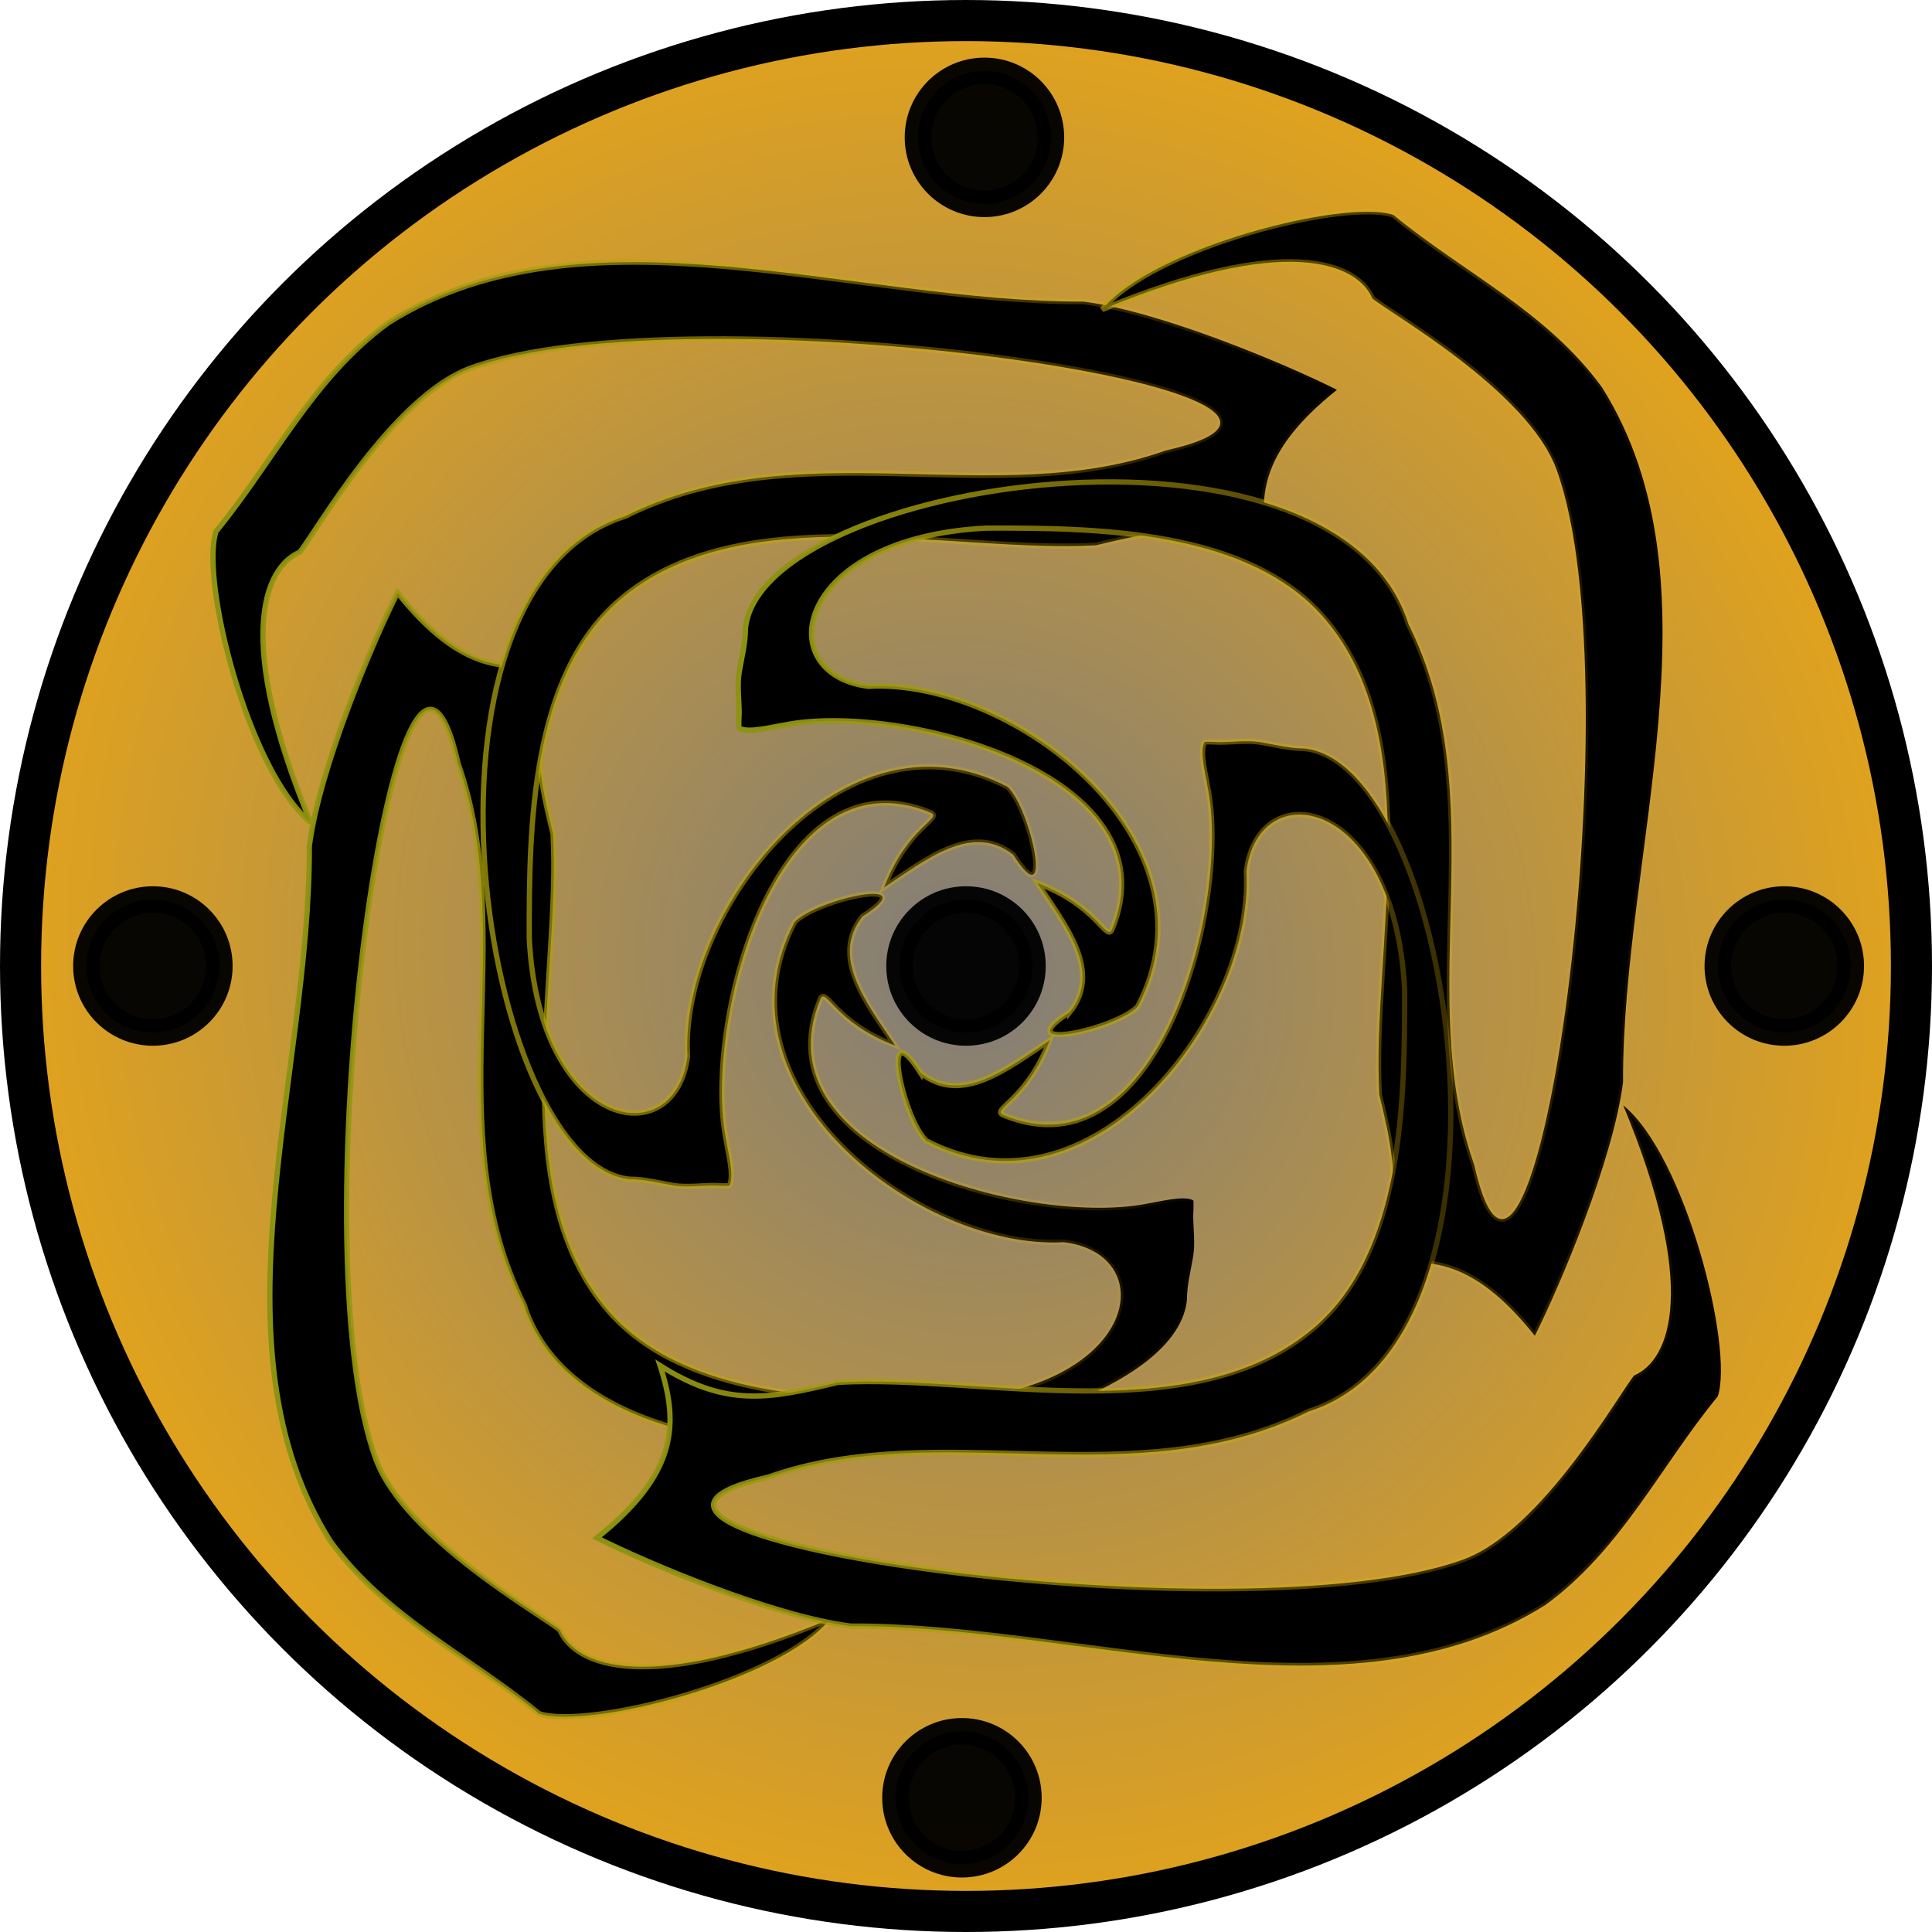 <?xml version="1.0" encoding="UTF-8" standalone="no"?>
<svg
   width="193.775mm"
   height="193.775mm"
   viewBox="0 0 193.775 193.775"
   version="1.1"
   id="svg2415"
   inkscape:version="1.1.1 (3bf5ae0d25, 2021-09-20)"
   sodipodi:docname="house_al_malik.svg"
   xmlns:inkscape="http://www.inkscape.org/namespaces/inkscape"
   xmlns:sodipodi="http://sodipodi.sourceforge.net/DTD/sodipodi-0.dtd"
   xmlns:xlink="http://www.w3.org/1999/xlink"
   xmlns="http://www.w3.org/2000/svg"
   xmlns:svg="http://www.w3.org/2000/svg"
   xmlns:rdf="http://www.w3.org/1999/02/22-rdf-syntax-ns#"
   xmlns:cc="http://creativecommons.org/ns#"
   xmlns:dc="http://purl.org/dc/elements/1.1/">
  <defs
     id="defs2409">
    <linearGradient
       id="CoinsGradiant"
       inkscape:swatch="gradient">
      <stop
         style="stop-color:#807d7a;stop-opacity:1;"
         offset="0"
         id="stop899" />
      <stop
         style="stop-color:#ffae00;stop-opacity:1"
         offset="1"
         id="stop901" />
    </linearGradient>
    <linearGradient
       gradientTransform="matrix(0.265,0,0,0.265,-762.062,-117.886)"
       gradientUnits="userSpaceOnUse"
       y2="573.833"
       x2="3036.291"
       y1="573.833"
       x1="2683.905"
       id="linearGradient2354"
       xlink:href="#Coins"
       inkscape:collect="always" />
    <linearGradient
       id="Coins"
       inkscape:collect="always">
      <stop
         id="stop2958"
         offset="0"
         style="stop-color:#8c9211;stop-opacity:1" />
      <stop
         id="stop2960"
         offset="1"
         style="stop-color:#ffc200;stop-opacity:0" />
    </linearGradient>
    <linearGradient
       gradientTransform="matrix(0.265,0,0,0.265,-759.886,-120.801)"
       gradientUnits="userSpaceOnUse"
       y2="422.081"
       x2="3083.034"
       y1="422.081"
       x1="2654.101"
       id="linearGradient2352"
       xlink:href="#Coins"
       inkscape:collect="always" />
    <linearGradient
       gradientTransform="matrix(0.265,0,0,0.265,-757.476,-117.968)"
       gradientUnits="userSpaceOnUse"
       y2="430.551"
       x2="3196.512"
       y1="430.551"
       x1="2844.127"
       id="linearGradient2350"
       xlink:href="#Coins"
       inkscape:collect="always" />
    <linearGradient
       gradientTransform="matrix(0.265,0,0,0.265,-759.502,-115.139)"
       gradientUnits="userSpaceOnUse"
       y2="582.303"
       x2="3226.317"
       y1="582.303"
       x1="2797.384"
       id="linearGradient2348"
       xlink:href="#Coins"
       inkscape:collect="always" />
    <radialGradient
       inkscape:collect="always"
       xlink:href="#CoinsGradiant"
       id="radialGradient891"
       cx="18.143"
       cy="15.119"
       fx="18.143"
       fy="15.119"
       r="96.888"
       gradientUnits="userSpaceOnUse"
       gradientTransform="matrix(0.895,-0.894,0.93,0.931,-12.156,17.257)" />
  </defs>
  <sodipodi:namedview
     id="base"
     pagecolor="#ffffff"
     bordercolor="#666666"
     borderopacity="1.0"
     inkscape:pageopacity="0.0"
     inkscape:pageshadow="2"
     inkscape:zoom="0.7"
     inkscape:cx="58.571429"
     inkscape:cy="269.28571"
     inkscape:document-units="mm"
     inkscape:current-layer="layer1"
     inkscape:document-rotation="0"
     showgrid="false"
     fit-margin-top="0"
     fit-margin-left="0"
     fit-margin-right="0"
     fit-margin-bottom="0"
     inkscape:window-width="1920"
     inkscape:window-height="985"
     inkscape:window-x="0"
     inkscape:window-y="0"
     inkscape:window-maximized="1"
     inkscape:pagecheckerboard="0" />
<!--  <metadata-->
<!--     id="metadata2412">-->
<!--    <rdf:RDF>-->
<!--      <cc:Work-->
<!--         rdf:about="">-->
<!--        <dc:format>image/svg+xml</dc:format>-->
<!--        <dc:type-->
<!--           rdf:resource="http://purl.org/dc/dcmitype/StillImage" />-->
<!--        <dc:title />-->
<!--      </cc:Work>-->
<!--    </rdf:RDF>-->
<!--  </metadata>-->
  <g
     inkscape:label="Layer 1"
     inkscape:groupmode="layer"
     id="layer1"
     transform="translate(78.745,81.769)">
    <circle
       style="opacity:1;mix-blend-mode:normal;fill:url(#radialGradient891);fill-opacity:1;stroke:#000000;stroke-width:4.121;stroke-linejoin:round;stroke-miterlimit:4;stroke-dasharray:none;stroke-opacity:1;fill-rule:nonzero"
       id="path4161-3-7-2"
       cx="18.143"
       cy="15.119"
       r="94.827" />
    <circle
       r="6.669"
       cy="15.119"
       cx="100.215"
       id="path4185-3-6-7-7-8-7-0-8-3"
       style="opacity:0.96;fill:#000000;fill-opacity:1;stroke:#000000;stroke-width:2.658;stroke-linejoin:round;stroke-miterlimit:4;stroke-dasharray:none;stroke-opacity:1" />
    <circle
       style="opacity:0.96;fill:#000000;fill-opacity:1;stroke:#000000;stroke-width:2.658;stroke-linejoin:round;stroke-miterlimit:4;stroke-dasharray:none;stroke-opacity:1"
       id="path4185-3-6-7-7-8-7-0-2-4-6"
       cx="17.735"
       cy="98.544"
       r="6.669" />
    <circle
       style="opacity:0.96;fill:#000000;fill-opacity:1;stroke:#000000;stroke-width:2.658;stroke-linejoin:round;stroke-miterlimit:4;stroke-dasharray:none;stroke-opacity:1"
       id="path4185-3-6-7-7-8-7-0-3-5-1"
       cx="19.993"
       cy="-67.992"
       r="6.669" />
    <circle
       style="opacity:0.96;fill:#000000;fill-opacity:1;stroke:#000000;stroke-width:2.658;stroke-linejoin:round;stroke-miterlimit:4;stroke-dasharray:none;stroke-opacity:1"
       id="path4185-3-6-7-7-8-7-0-7-0-2"
       cx="18.143"
       cy="15.119"
       r="6.669" />
    <circle
       style="opacity:0.96;fill:#000000;fill-opacity:1;stroke:#000000;stroke-width:2.658;stroke-linejoin:round;stroke-miterlimit:4;stroke-dasharray:none;stroke-opacity:1"
       id="path4185-3-6-7-7-8-7-0-5-3-9"
       cx="-63.412"
       cy="15.119"
       r="6.669" />
    <path
       sodipodi:nodetypes="ccccaccccccccacccssccccc"
       inkscape:connector-curvature="0"
       id="path2221"
       d="M 7.76,10.147 C 14.237,6.011 3.163,8.373 0.956,10.709 -7.726,27.281 13.469,43.639 27.962,42.819 c 9.915,1.236 7.491,14.891 -11.818,15.872 -11.204,0.032 -26.233,-0.168 -33.878,-9.005 -10.501,-12.139 -4.737,-33.303 -5.544,-47.833 -1.71,-7.009 -2.483,-11.247 1.688,-17.841 -5.994,1.966 -10.944,1.622 -17.283,-6.329 -2.434,4.819 -7.836,17.508 -8.849,25.432 0.099,22.968 -10.24,50.063 2.111,69.689 5.542,7.617 13.863,11.495 20.932,17.299 4.884,1.617 24.143,-3.266 29.198,-9.491 -18.268,7.607 -25.546,4.725 -27.101,1.11 -1.751,-1.478 -15.557,-9.24 -18.455,-17.113 -8.087,-21.972 2.418,-95.744 8.252,-69.752 6.105,17.202 -2.117,36.785 6.593,54.217 7.35,23.203 65.005,14.402 66.49,-0.454 0,-1.487 0.394,-2.974 0.633,-4.41 0.211,-1.267 0,-2.798 0,-4.085 0,-0.016 0.079,-1.452 0,-1.499 -0.918,-0.54 -3.466,0.159 -4.493,0.303 -11.294,2.35 -39.415,-4.748 -32.898,-20.502 0.592,-1.233 1.39,2.357 7.491,4.667 C 8.194,18.815 4.508,14.264 7.76,10.147 Z"
       style="fill:#000000;fill-opacity:1;stroke:url(#linearGradient2354);stroke-width:0.529;stroke-linecap:butt;stroke-linejoin:miter;stroke-miterlimit:4;stroke-dasharray:none;stroke-opacity:1" />
    <path
       style="fill:#000000;fill-opacity:1;stroke:url(#linearGradient2352);stroke-width:0.529;stroke-linecap:butt;stroke-linejoin:miter;stroke-miterlimit:4;stroke-dasharray:none;stroke-opacity:1"
       d="m 22.883,3.962 c 4.136,6.477 1.774,-4.597 -0.562,-6.805 -16.571,-8.682 -32.93,12.513 -32.11,27.007 -1.236,9.915 -14.891,7.491 -15.872,-11.818 -0.032,-11.204 0.168,-26.233 9.005,-33.878 12.139,-10.501 33.303,-4.737 47.833,-5.544 7.009,-1.71 11.247,-2.483 17.841,1.688 -1.966,-5.994 -1.622,-10.944 6.329,-17.283 -4.819,-2.434 -17.508,-7.836 -25.432,-8.849 -22.968,0.099 -50.063,-10.24 -69.689,2.111 -7.617,5.542 -11.495,13.863 -17.299,20.932 -1.617,4.884 3.266,24.143 9.491,29.198 -7.607,-18.268 -4.725,-25.546 -1.11,-27.101 1.478,-1.751 9.24,-15.557 17.113,-18.455 21.972,-8.087 95.744,2.418 69.752,8.252 -17.202,6.105 -36.785,-2.117 -54.217,6.593 -23.203,7.35 -14.402,65.005 0.454,66.49 1.487,0 2.974,0.394 4.41,0.633 1.267,0.211 2.798,0 4.085,0 0.016,0 1.453,0.079 1.499,0 0.54,-0.918 -0.159,-3.466 -0.303,-4.493 C -8.248,21.344 -1.15,-6.777 14.603,-0.26 15.837,0.332 12.246,1.13 9.936,7.232 14.216,4.396 18.767,0.709 22.883,3.962 Z"
       id="path2221-7"
       inkscape:connector-curvature="0"
       sodipodi:nodetypes="ccccaccccccccacccssccccc" />
    <path
       sodipodi:nodetypes="ccccaccccccccacccssccccc"
       inkscape:connector-curvature="0"
       id="path2221-7-8"
       d="m 28.563,19.742 c -6.477,4.136 4.597,1.774 6.804,-0.562 8.682,-16.571 -12.513,-32.93 -27.007,-32.11 -9.915,-1.236 -7.491,-14.891 11.818,-15.872 11.204,-0.032 26.233,0.168 33.878,9.005 10.501,12.139 4.737,33.303 5.544,47.833 1.71,7.009 2.483,11.247 -1.688,17.841 5.994,-1.966 10.944,-1.622 17.283,6.329 2.434,-4.819 7.836,-17.508 8.849,-25.432 -0.099,-22.968 10.24,-50.063 -2.111,-69.689 -5.542,-7.617 -13.863,-11.495 -20.932,-17.299 -4.884,-1.617 -24.143,3.266 -29.198,9.491 18.268,-7.607 25.546,-4.725 27.101,-1.11 1.751,1.478 15.557,9.24 18.455,17.113 8.087,21.972 -2.418,95.744 -8.252,69.752 -6.105,-17.202 2.117,-36.785 -6.593,-54.217 -7.35,-23.203 -65.005,-14.402 -66.49,0.454 0,1.487 -0.394,2.974 -0.633,4.41 -0.211,1.267 0,2.798 0,4.085 0,0.016 -0.079,1.453 0,1.499 0.918,0.54 3.466,-0.159 4.493,-0.303 C 11.181,-11.389 39.302,-4.291 32.784,11.463 c -0.592,1.233 -1.39,-2.357 -7.491,-4.667 2.835,4.279 6.522,8.831 3.27,12.947 z"
       style="fill:#000000;fill-opacity:1;stroke:url(#linearGradient2350);stroke-width:0.529;stroke-linecap:butt;stroke-linejoin:miter;stroke-miterlimit:4;stroke-dasharray:none;stroke-opacity:1" />
    <path
       style="fill:#000000;fill-opacity:1;stroke:url(#linearGradient2348);stroke-width:0.529;stroke-linecap:butt;stroke-linejoin:miter;stroke-miterlimit:4;stroke-dasharray:none;stroke-opacity:1"
       d="m 13.59,25.841 c -4.136,-6.477 -1.774,4.597 0.562,6.804 16.571,8.682 32.93,-12.513 32.11,-27.007 1.236,-9.915 14.891,-7.491 15.872,11.818 0.032,11.204 -0.168,26.233 -9.005,33.878 -12.139,10.501 -33.303,4.737 -47.833,5.544 -7.009,1.71 -11.247,2.483 -17.841,-1.688 1.966,5.994 1.622,10.944 -6.329,17.283 4.819,2.434 17.508,7.836 25.432,8.849 22.968,-0.099 50.063,10.24 69.689,-2.111 7.617,-5.542 11.495,-13.863 17.299,-20.932 1.617,-4.884 -3.266,-24.143 -9.491,-29.198 7.607,18.268 4.725,25.546 1.11,27.101 -1.478,1.751 -9.24,15.557 -17.113,18.455 -21.972,8.087 -95.744,-2.418 -69.752,-8.252 17.202,-6.105 36.785,2.117 54.217,-6.593 23.203,-7.35 14.402,-65.005 -0.454,-66.49 -1.487,0 -2.974,-0.394 -4.41,-0.633 -1.267,-0.211 -2.798,0 -4.085,0 -0.016,0 -1.453,-0.079 -1.499,0 -0.54,0.918 0.159,3.466 0.303,4.493 2.35,11.294 -4.748,39.415 -20.502,32.898 -1.233,-0.592 2.357,-1.39 4.667,-7.491 -4.279,2.835 -8.831,6.522 -12.947,3.27 z"
       id="path2221-7-8-4"
       inkscape:connector-curvature="0"
       sodipodi:nodetypes="ccccaccccccccacccssccccc" />
  </g>
</svg>
